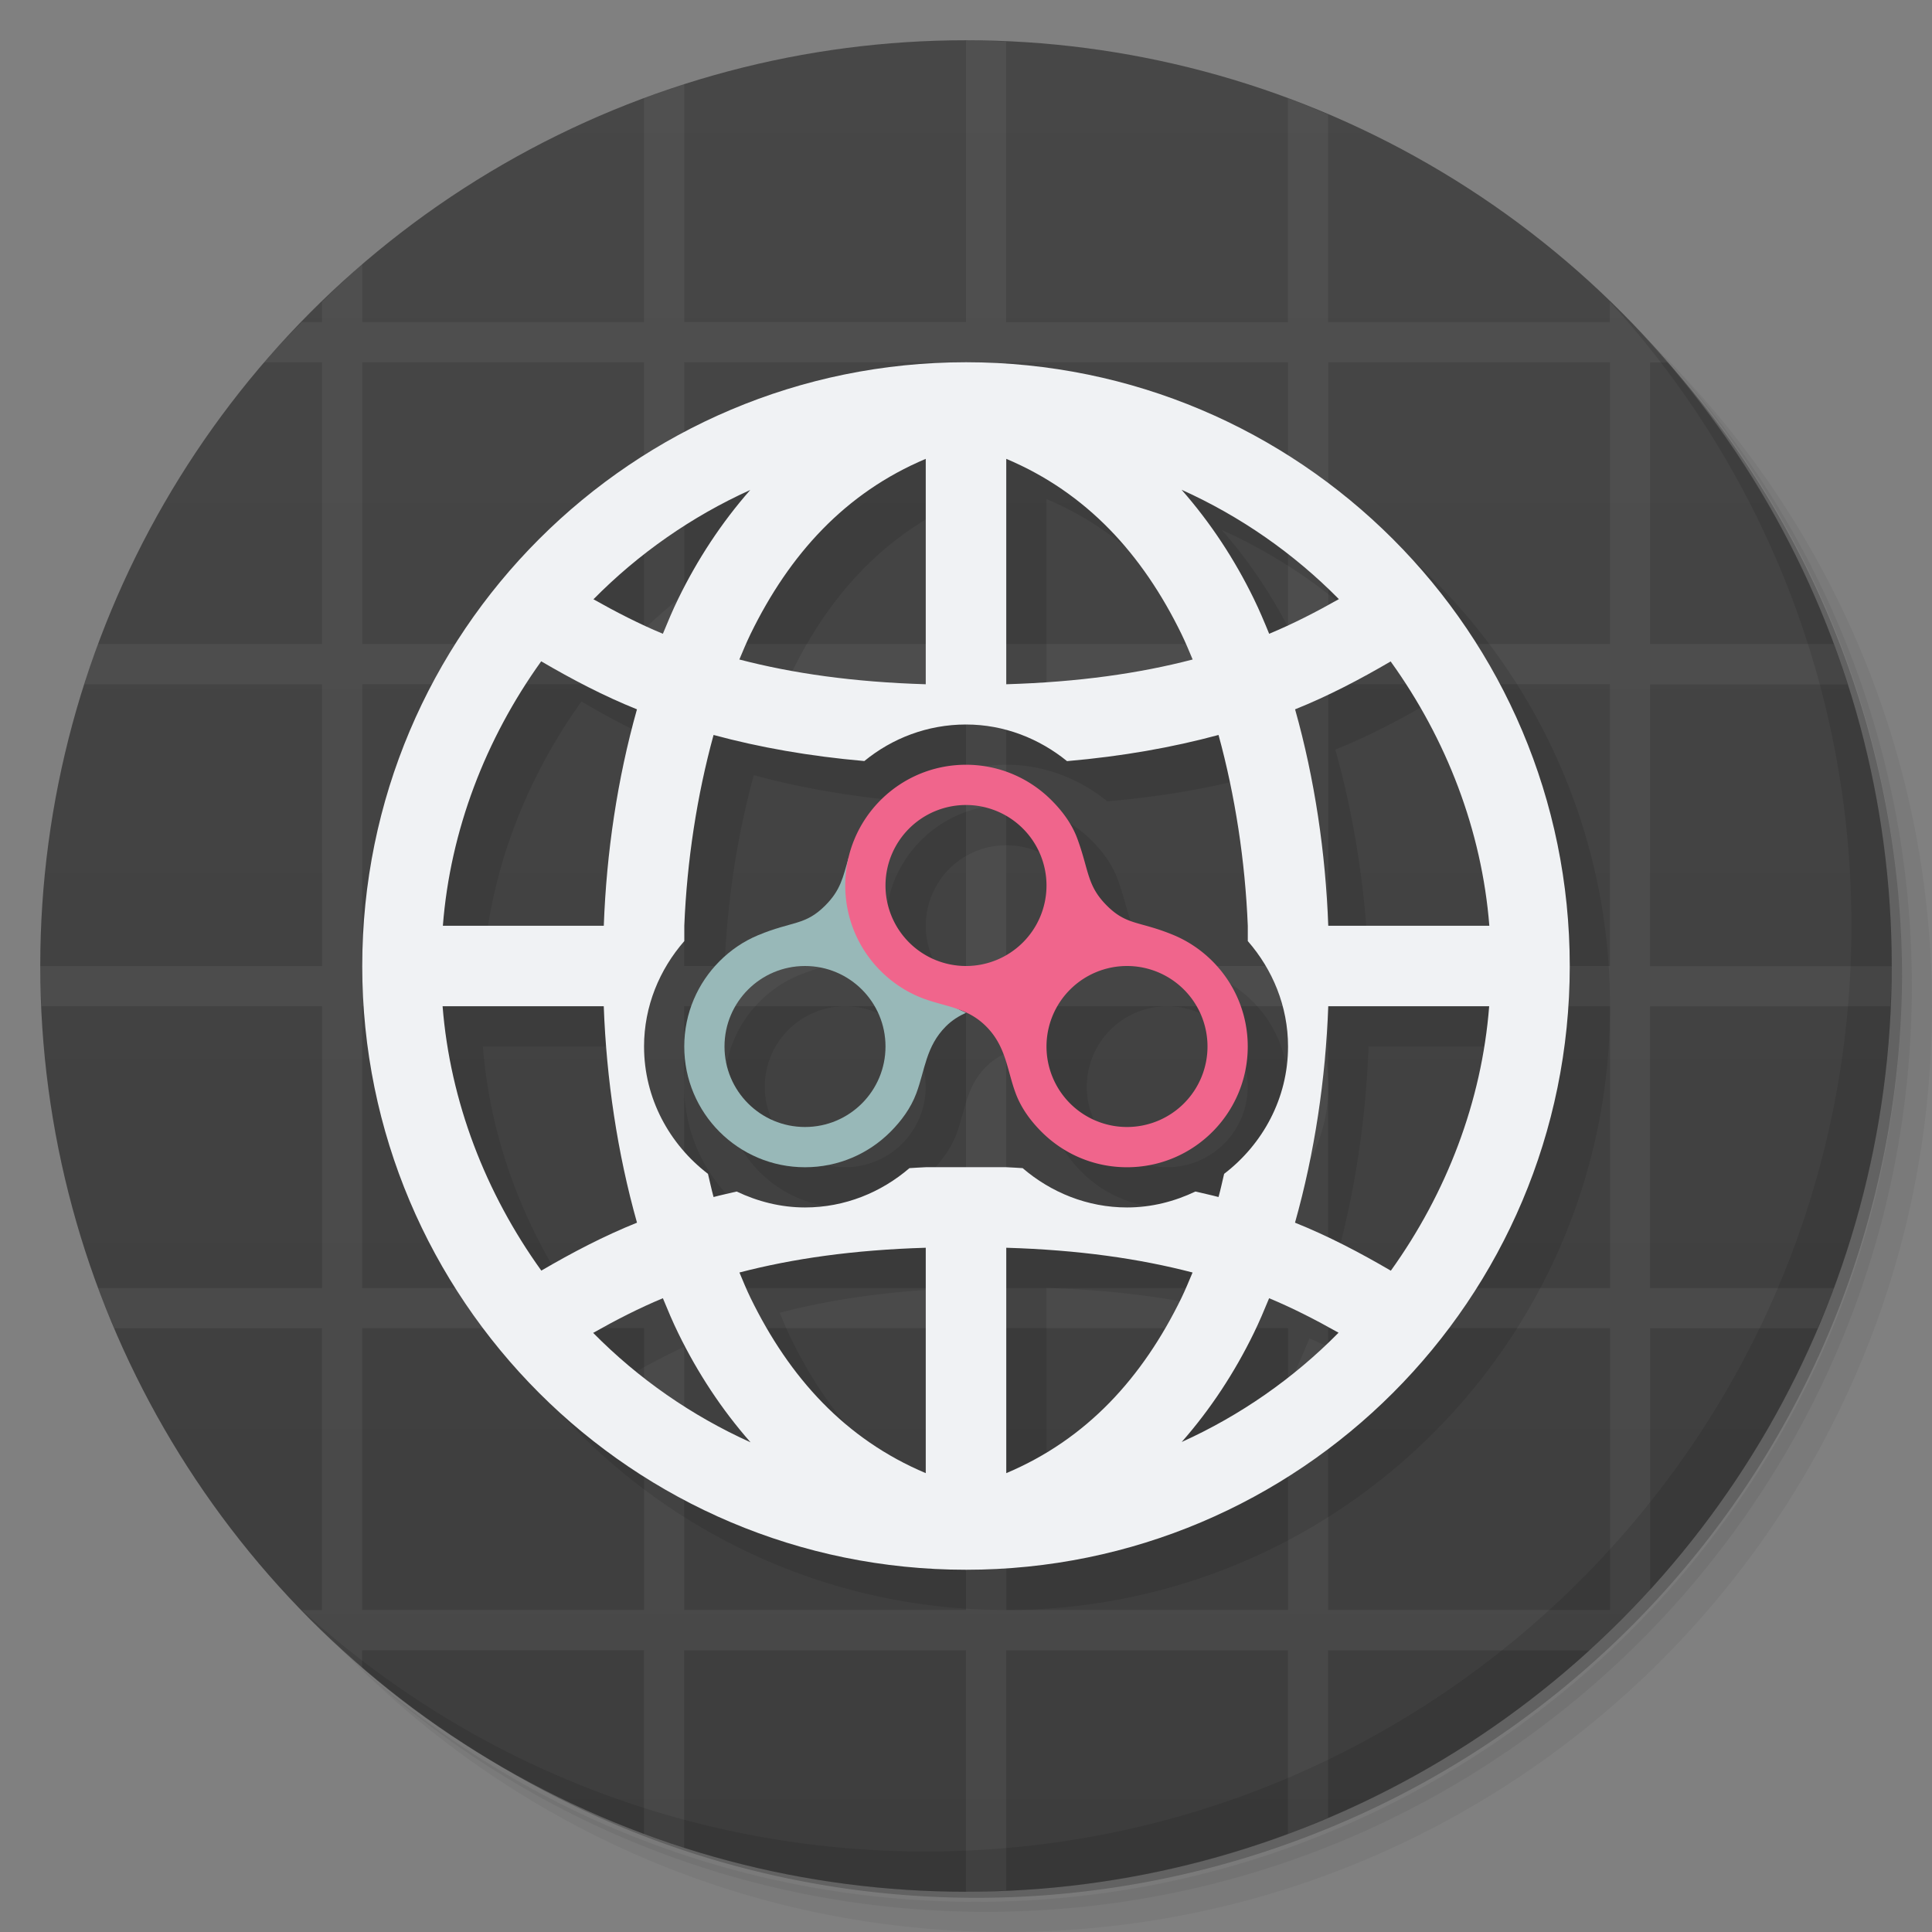 <svg version="1.1" viewBox="0 0 48 48" xmlns="http://www.w3.org/2000/svg">
 <rect x="0" y="0" width="48" height="48" fill="#808080" stroke="none"/>
 <defs>
  <linearGradient id="bg" x2="0" y1="1" y2="47" gradientUnits="userSpaceOnUse">
   <stop style="stop-color:#474747" offset="0"/>
   <stop style="stop-color:#3d3d3d" offset="1"/>
  </linearGradient>
 </defs>
 <path d="m36.31 5c5.859 4.062 9.688 10.831 9.688 18.5 0 12.426-10.07 22.5-22.5 22.5-7.669 0-14.438-3.828-18.5-9.688 1.037 1.822 2.306 3.499 3.781 4.969 4.085 3.712 9.514 5.969 15.469 5.969 12.703 0 23-10.298 23-23 0-5.954-2.256-11.384-5.969-15.469-1.469-1.475-3.147-2.744-4.969-3.781zm4.969 3.781c3.854 4.113 6.219 9.637 6.219 15.719 0 12.703-10.297 23-23 23-6.081 0-11.606-2.364-15.719-6.219 4.16 4.144 9.883 6.719 16.219 6.719 12.703 0 23-10.298 23-23 0-6.335-2.575-12.06-6.719-16.219z" style="opacity:.05"/>
 <path d="m41.28 8.781c3.712 4.085 5.969 9.514 5.969 15.469 0 12.703-10.297 23-23 23-5.954 0-11.384-2.256-15.469-5.969 4.113 3.854 9.637 6.219 15.719 6.219 12.703 0 23-10.298 23-23 0-6.081-2.364-11.606-6.219-15.719z" style="opacity:.1"/>
 <path d="m31.25 2.375c8.615 3.154 14.75 11.417 14.75 21.13 0 12.426-10.07 22.5-22.5 22.5-9.708 0-17.971-6.135-21.12-14.75a23 23 0 0 0 44.875-7 23 23 0 0 0-16-21.875z" style="opacity:.2"/>
 <circle cx="24" cy="24" r="23" style="fill:url(#bg)"/>
 <path d="m24 1v7h-7v-5.906c-0.337 0.108-0.67 0.221-1 0.344v5.563h-7v-1.438c-0.346 0.298-0.673 0.62-1 0.938v0.5h-0.5c-0.318 0.327-0.64 0.654-0.938 1h1.438v7h-5.563c-0.123 0.33-0.236 0.663-0.344 1h5.906v7h-7c0 0.334 0.017 0.669 0.031 1h6.969v7h-5.563c0.127 0.342 0.264 0.666 0.406 1h5.156v7h-0.5c0.481 0.496 0.976 0.986 1.5 1.438v-0.438h7v4.563c0.33 0.123 0.663 0.236 1 0.344v-4.906h7v6c0.334 0 0.669-0.017 1-0.031v-5.969h7v4.563c0.342-0.127 0.666-0.264 1-0.406v-4.156h6.5c0.522-0.476 1.024-0.978 1.5-1.5v-6.5h4.156c0.142-0.334 0.279-0.658 0.406-1h-4.563v-7h5.969c0.014-0.331 0.031-0.666 0.031-1h-6v-7h4.906c-0.108-0.337-0.221-0.67-0.344-1h-4.563v-7h0.438c-0.451-0.524-0.941-1.019-1.438-1.5v0.5h-7v-5.156c-0.334-0.142-0.658-0.279-1-0.406v5.563h-7v-6.969c-0.331-0.014-0.666-0.031-1-0.031zm-15 8h7v7h-7zm8 0h7v7h-7zm8 0h7v7h-7zm8 0h7v7h-7zm-24 8h7v7h-7zm8 0h7v7h-7zm8 0h7v7h-7zm8 0h7v7h-7zm-24 8h7v7h-7zm8 0h7v7h-7zm8 0h7v7h-7zm8 0h7v7h-7zm-24 8h7v7h-7zm8 0h7v7h-7zm8 0h7v7h-7zm8 0h7v7h-7z" style="fill:#a0a0a0;opacity:.1"/>
 <path d="m40.03 7.531c3.712 4.084 5.969 9.514 5.969 15.469 0 12.703-10.297 23-23 23-5.954 0-11.384-2.256-15.469-5.969 4.178 4.291 10.01 6.969 16.469 6.969 12.703 0 23-10.298 23-23 0-6.462-2.677-12.291-6.969-16.469z" style="opacity:.1"/>
 <path d="m25 10c-8.284 0-15 6.716-15 15s6.716 15 15 15 15-6.716 15-15-6.716-15-15-15zm-1 2.4v5.6c-1.8-0.054-3.306-0.27-4.631-0.615 0.09-0.214 0.179-0.429 0.279-0.635 0.966-1.98 2.35-3.506 4.352-4.35zm2 0c2.001 0.844 3.386 2.37 4.352 4.35 0.1 0.205 0.189 0.421 0.279 0.635-1.325 0.345-2.83 0.561-4.631 0.615zm4.356 0.768c1.459 0.657 2.784 1.578 3.908 2.717-0.566 0.32-1.138 0.614-1.732 0.861-0.121-0.295-0.244-0.589-0.383-0.873-0.478-0.98-1.078-1.892-1.793-2.705zm-10.717 0.006c-0.713 0.811-1.31 1.721-1.787 2.699-0.139 0.284-0.262 0.579-0.383 0.873-0.591-0.246-1.161-0.539-1.725-0.857 1.121-1.136 2.441-2.057 3.894-2.715zm-5.193 4.256c0.768 0.449 1.55 0.86 2.379 1.193-0.489 1.736-0.758 3.568-0.824 5.377h-3.998c0.184-2.368 1.059-4.64 2.443-6.57zm21.105 0.004c1.387 1.928 2.264 4.199 2.451 6.566h-4.002c-0.066-1.808-0.335-3.64-0.824-5.377 0.828-0.332 1.608-0.742 2.375-1.19zm-10.551 1.566c0.951 0 1.821 0.351 2.51 0.91 1.381-0.12 2.624-0.342 3.764-0.65 0.412 1.504 0.661 3.124 0.727 4.74v0.381c0.614 0.703 1 1.617 1 2.619 0 1.289-0.631 2.431-1.588 3.164-0.046 0.192-0.087 0.388-0.139 0.576-0.186-0.05-0.383-0.091-0.574-0.137-0.518 0.247-1.091 0.396-1.699 0.396-0.989 0-1.893-0.376-2.594-0.977-0.137-0.006-0.266-0.019-0.406-0.023h-2c-0.14 0.004-0.269 0.017-0.406 0.023-0.7 0.601-1.604 0.977-2.594 0.977-0.609 0-1.181-0.15-1.699-0.396-0.191 0.046-0.389 0.087-0.574 0.137-0.052-0.189-0.092-0.384-0.139-0.576-0.957-0.733-1.588-1.875-1.588-3.164 0-1.002 0.386-1.916 1-2.619v-0.381c0.066-1.616 0.315-3.236 0.727-4.74 1.134 0.307 2.373 0.528 3.746 0.648 0.691-0.566 1.57-0.908 2.527-0.908zm0 1c-1.419 0-2.604 0.985-2.916 2.309-1e-3 0.004-0.003 0.009-0.004 0.014-0.138 0.482-0.197 0.794-0.58 1.178-0.5 0.5-0.812 0.379-1.668 0.736-0.36 0.15-0.682 0.371-0.953 0.643-0.543 0.543-0.879 1.293-0.879 2.121 0 1.657 1.343 3 3 3 0.828 0 1.578-0.336 2.121-0.879 0.271-0.271 0.506-0.588 0.643-0.953 0.218-0.581 0.237-1.168 0.736-1.668 0.16-0.16 0.328-0.258 0.5-0.338 0.172 0.08 0.34 0.178 0.5 0.338 0.5 0.5 0.518 1.087 0.736 1.668 0.137 0.365 0.371 0.682 0.643 0.953 0.543 0.543 1.293 0.879 2.121 0.879 1.657 0 3-1.343 3-3 0-0.828-0.336-1.578-0.879-2.121-0.271-0.271-0.594-0.492-0.953-0.643-0.856-0.358-1.168-0.236-1.668-0.736-0.5-0.5-0.441-0.867-0.736-1.666-0.135-0.365-0.371-0.684-0.643-0.955-0.543-0.543-1.293-0.879-2.121-0.879zm0 1a2 2 0 0 1 2 2 2 2 0 0 1-2 2 2 2 0 0 1-2-2 2 2 0 0 1 2-2zm-4 4a2 2 0 0 1 2 2 2 2 0 0 1-2 2 2 2 0 0 1-2-2 2 2 0 0 1 2-2zm8 0a2 2 0 0 1 2 2 2 2 0 0 1-2 2 2 2 0 0 1-2-2 2 2 0 0 1 2-2zm-17.004 1h4.004c0.067 1.809 0.337 3.64 0.826 5.377-0.829 0.333-1.609 0.743-2.377 1.191-1.387-1.929-2.266-4.2-2.453-6.568zm22.004 0h3.998c-0.184 2.368-1.059 4.64-2.443 6.57-0.769-0.449-1.551-0.86-2.381-1.193 0.489-1.737 0.76-3.568 0.826-5.377zm-10 6v5.6c-2.001-0.844-3.386-2.372-4.352-4.352-0.1-0.204-0.187-0.42-0.277-0.633 1.325-0.345 2.829-0.561 4.629-0.615zm2 0c1.8 0.054 3.304 0.27 4.629 0.615-0.09 0.213-0.178 0.428-0.277 0.633-0.966 1.98-2.35 3.508-4.352 4.352zm-8.531 1.254c0.121 0.294 0.244 0.587 0.383 0.871 0.479 0.982 1.078 1.895 1.795 2.709-1.46-0.658-2.785-1.579-3.91-2.719 0.566-0.32 1.138-0.614 1.732-0.861zm15.062 0c0.591 0.246 1.161 0.539 1.725 0.857-1.121 1.137-2.442 2.057-3.897 2.715 0.714-0.812 1.312-1.723 1.789-2.701 0.139-0.284 0.262-0.577 0.383-0.871z" style="opacity:.1;paint-order:normal"/>
 <path d="m24 9c-8.284 0-15 6.716-15 15s6.716 15 15 15 15-6.716 15-15-6.716-15-15-15zm-1 2.4v5.6c-1.8-0.054-3.306-0.27-4.631-0.615 0.09-0.214 0.179-0.429 0.279-0.635 0.966-1.98 2.35-3.506 4.352-4.35zm2 0c2.001 0.844 3.386 2.37 4.352 4.35 0.1 0.205 0.189 0.421 0.279 0.635-1.325 0.345-2.83 0.561-4.631 0.615zm4.356 0.768c1.459 0.657 2.784 1.578 3.908 2.717-0.566 0.32-1.138 0.614-1.732 0.861-0.121-0.295-0.244-0.589-0.383-0.873-0.478-0.98-1.078-1.892-1.793-2.705zm-10.717 0.006c-0.713 0.811-1.31 1.721-1.787 2.699-0.139 0.284-0.262 0.579-0.383 0.873-0.591-0.246-1.161-0.539-1.725-0.857 1.121-1.136 2.441-2.057 3.894-2.715zm-5.193 4.256c0.768 0.449 1.55 0.86 2.379 1.193-0.489 1.736-0.758 3.568-0.824 5.377h-3.998c0.184-2.368 1.059-4.64 2.443-6.57zm21.105 0.004c1.387 1.928 2.264 4.199 2.451 6.566h-4.002c-0.066-1.808-0.335-3.64-0.824-5.377 0.828-0.332 1.608-0.742 2.375-1.19zm-10.551 1.566c0.951 0 1.821 0.351 2.51 0.91 1.381-0.12 2.624-0.342 3.764-0.65 0.412 1.504 0.661 3.124 0.727 4.74v0.381c0.614 0.703 1 1.617 1 2.619 0 1.289-0.631 2.431-1.588 3.164-0.046 0.192-0.087 0.388-0.139 0.576-0.186-0.05-0.383-0.091-0.574-0.137-0.518 0.247-1.091 0.396-1.699 0.396-0.989 0-1.893-0.376-2.594-0.977-0.137-0.006-0.266-0.019-0.406-0.023h-2c-0.14 0.004-0.269 0.017-0.406 0.023-0.7 0.601-1.604 0.977-2.594 0.977-0.609 0-1.181-0.15-1.699-0.396-0.191 0.046-0.389 0.087-0.574 0.137-0.052-0.189-0.092-0.384-0.139-0.576-0.957-0.733-1.588-1.875-1.588-3.164 0-1.002 0.386-1.916 1-2.619v-0.381c0.066-1.616 0.315-3.236 0.727-4.74 1.134 0.307 2.373 0.528 3.746 0.648 0.691-0.566 1.57-0.908 2.527-0.908zm-13.004 7h4.004c0.067 1.809 0.337 3.64 0.826 5.377-0.829 0.333-1.609 0.743-2.377 1.191-1.387-1.929-2.266-4.2-2.453-6.568zm22.004 0h3.998c-0.184 2.368-1.059 4.64-2.443 6.57-0.769-0.449-1.551-0.86-2.381-1.193 0.489-1.737 0.76-3.568 0.826-5.377zm-10 6v5.6c-2.001-0.844-3.386-2.372-4.352-4.352-0.1-0.204-0.187-0.42-0.277-0.633 1.325-0.345 2.829-0.561 4.629-0.615zm2 0c1.8 0.054 3.304 0.27 4.629 0.615-0.09 0.213-0.178 0.428-0.277 0.633-0.966 1.98-2.35 3.508-4.352 4.352zm-8.531 1.254c0.121 0.294 0.244 0.587 0.383 0.871 0.479 0.982 1.078 1.895 1.795 2.709-1.46-0.658-2.785-1.579-3.91-2.719 0.566-0.32 1.138-0.614 1.732-0.861zm15.062 0c0.591 0.246 1.161 0.539 1.725 0.857-1.121 1.137-2.442 2.057-3.897 2.715 0.714-0.812 1.312-1.723 1.789-2.701 0.139-0.284 0.262-0.577 0.383-0.871z" style="fill:#f0f2f4;paint-order:normal"/>
 <path d="m21.083 21.31c-0.141 0.49-0.196 0.804-0.583 1.19-0.5 0.5-0.812 0.379-1.668 0.736-0.36 0.15-0.682 0.371-0.953 0.643-0.543 0.543-0.879 1.293-0.879 2.121 0 1.657 1.343 3 3 3 0.828 0 1.578-0.335 2.121-0.878 0.271-0.271 0.506-0.589 0.643-0.954 0.218-0.581 0.237-1.168 0.736-1.668 0.16-0.16 0.328-0.258 0.5-0.338-1.517-0.679-2.46-1.996-2.917-3.853zm-1.083 2.69c1.105 0 2 0.895 2 2 0 1.105-0.895 2-2 2-1.105 0-2-0.895-2-2 0-1.105 0.895-2 2-2z" style="fill:#98b8b8;paint-order:normal"/>
 <path d="m24 19c-1.657 0-3 1.343-3 3 0 0.828 0.336 1.579 0.879 2.122 0.271 0.271 0.594 0.492 0.953 0.643 0.608 0.254 1.168 0.235 1.668 0.735 0.5 0.5 0.518 1.087 0.736 1.668 0.137 0.365 0.371 0.683 0.643 0.954 0.543 0.543 1.293 0.878 2.121 0.878 1.657 0 3-1.343 3-3 0-0.828-0.336-1.578-0.879-2.121-0.271-0.271-0.594-0.492-0.953-0.643-0.856-0.358-1.168-0.236-1.668-0.736-0.5-0.5-0.44-0.868-0.735-1.667-0.135-0.365-0.372-0.683-0.644-0.954-0.543-0.543-1.293-0.879-2.121-0.879zm0 1a2 2 0 0 1 2 2 2 2 0 0 1-2 2 2 2 0 0 1-2-2 2 2 0 0 1 2-2zm4 4a2 2 0 0 1 2 2 2 2 0 0 1-2 2 2 2 0 0 1-2-2 2 2 0 0 1 2-2z" style="fill:#f0658c;paint-order:normal"/>
</svg>
